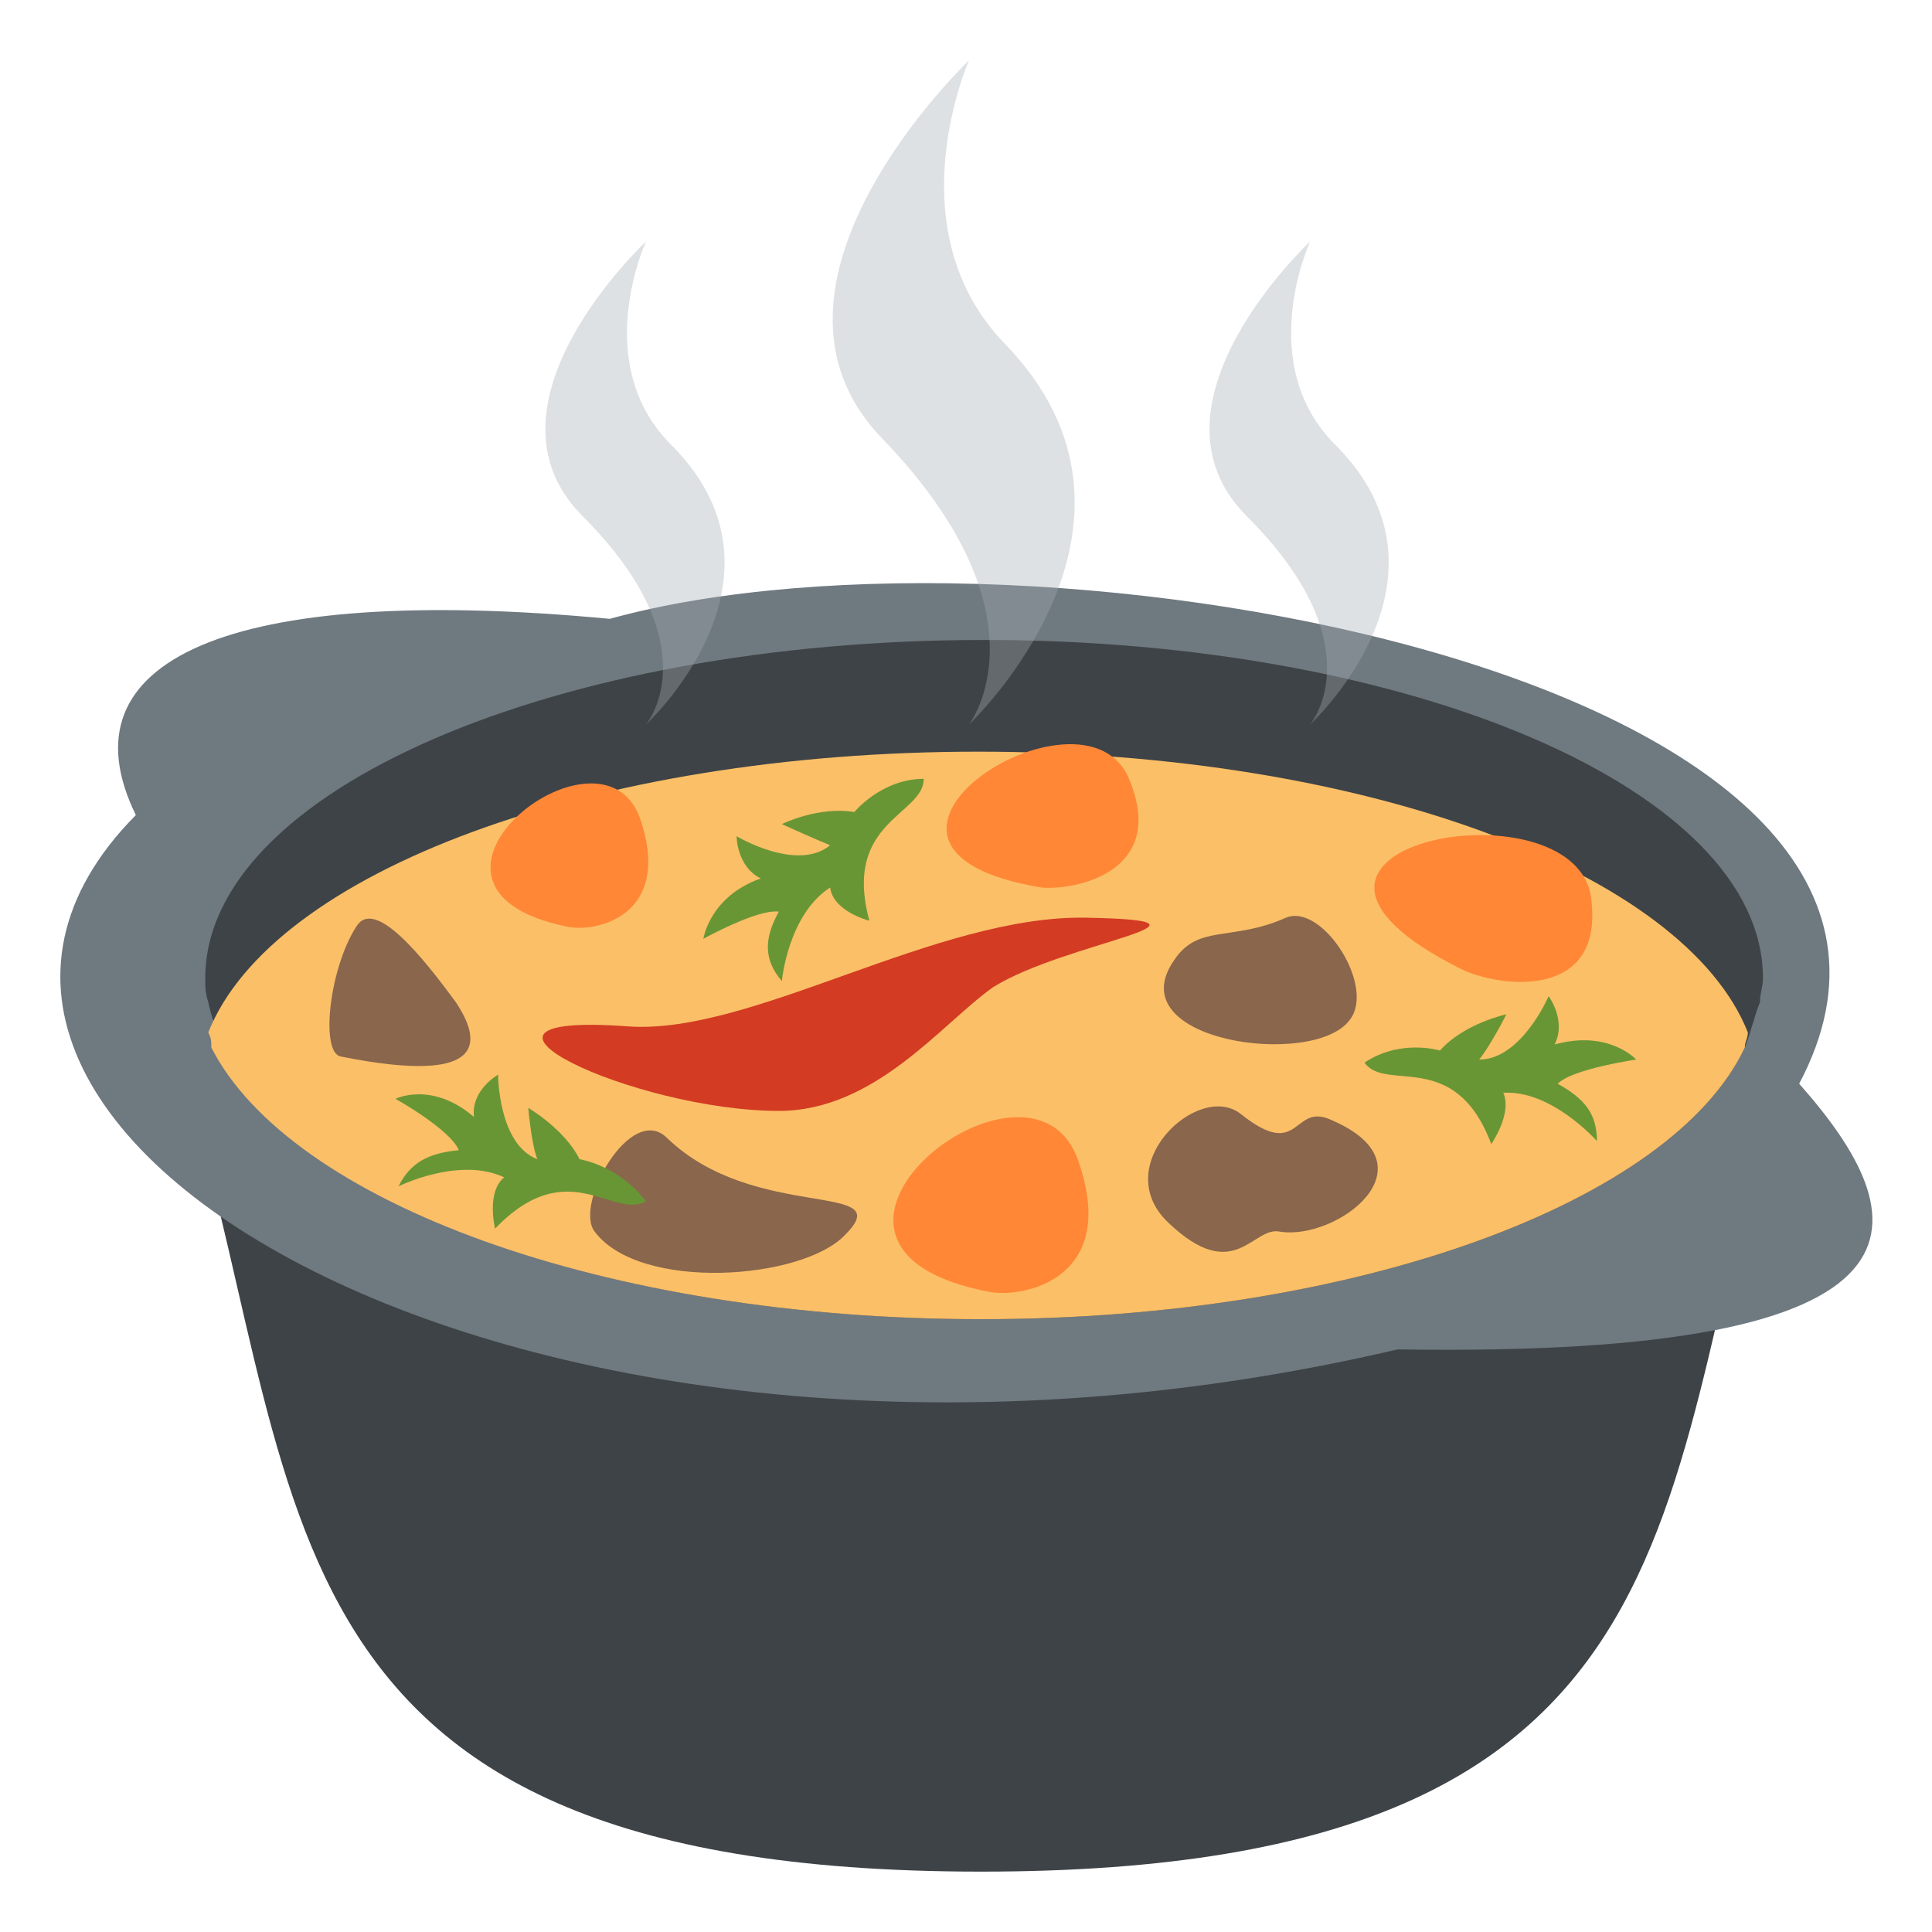 <svg width="64" height="64" viewBox="0 0 64 64" fill="none" xmlns="http://www.w3.org/2000/svg">
<path d="M32.5 44.3C19.3 44.3 8.3 40.2 5.8 34.8C10.4 48.9 7.6 62 32.5 62C57.4 62 54.6 48.9 59.2 34.8C56.7 40.2 45.7 44.3 32.5 44.3Z" fill="#3E4347"/>
<path d="M20.2 20.5C34.3 16.6 66.7 22.5 59.6 35.9C63.5 40.3 64.9 45 46.3 44.7C17.7 51.4 -5.9 37.5 4.5 27C2 21.9 7.5 19.3 20.2 20.5Z" fill="#6F7980"/>
<path d="M32.5 43.7C45 43.7 55.4 39.8 57.8 34.7C58 34.2 58.1 33.7 58.3 33.2C58.3 32.9 58.4 32.7 58.4 32.4C58.4 26.2 46.8 21.2 32.6 21.2C18.4 21.2 6.8 26.2 6.8 32.4C6.8 32.7 6.8 32.9 6.9 33.2C7 33.7 7.2 34.2 7.4 34.7C9.6 39.8 20 43.7 32.5 43.7" fill="#3E4347"/>
<path d="M32.5 43.7C45 43.7 55.4 39.8 57.8 34.7C57.8 34.5 57.9 34.4 57.9 34.2C55.8 28.9 45.2 24.9 32.4 24.9C19.6 24.9 9 28.9 6.9 34.2C7 34.4 7 34.5 7 34.7C9.6 39.8 20 43.7 32.5 43.7Z" fill="#FBBF67"/>
<path d="M36 30.4C31 30.3 24.9 34.3 20.8 34C14 33.5 21 36.8 25.8 36.8C29 36.8 31.2 33.9 32.9 32.7C35.3 31.2 41.2 30.5 36 30.4" fill="#D33B23"/>
<path d="M21.2 27.1C19.9 23.5 12.4 29.4 18.8 30.7C19.8 30.9 22.3 30.3 21.2 27.1Z" fill="#FF8736"/>
<path d="M35.7 38.4C34.1 34 24.8 41.3 32.8 42.8C34 43 37.1 42.3 35.7 38.4Z" fill="#FF8736"/>
<path d="M37.4 25.8C35.9 22.2 26.6 28.1 34.5 29.4C35.6 29.5 38.7 28.9 37.4 25.8Z" fill="#FF8736"/>
<path d="M52.7 29.7C52.1 25.8 40.2 28 48.4 32.1C49.6 32.7 53.2 33.2 52.7 29.7" fill="#FF8736"/>
<path d="M15.1 33.2C14 31.7 12.4 29.7 11.8 30.7C10.9 32.1 10.6 34.9 11.3 35C16.3 36 15.9 34.4 15.1 33.2" fill="#89664C"/>
<path d="M42.6 30.4C40.8 31.2 39.7 30.6 38.9 31.8C37 34.5 43.5 35.4 44.7 33.8C45.6 32.7 43.8 29.9 42.6 30.4" fill="#89664C"/>
<path d="M44.1 37.1C42.8 36.5 43.1 38.5 41.1 36.9C39.7 35.8 36.7 38.6 38.7 40.5C40.9 42.6 41.5 40.6 42.4 40.8C44.3 41.1 47.6 38.6 44.1 37.1" fill="#89664C"/>
<path d="M22.1 37.7C20.9 36.5 19 39.9 19.7 40.8C21.2 42.8 26.6 42.4 28 40.9C29.8 39.1 25 40.5 22.1 37.7Z" fill="#89664C"/>
<path d="M17.5 36.7C17.5 36.7 17.6 37.9 17.8 38.4C16.5 37.9 16.5 35.6 16.5 35.6C16.5 35.6 15.6 36.1 15.7 37C14.3 35.8 13.1 36.4 13.1 36.4C13.1 36.4 14.9 37.4 15.2 38.1C14.2 38.2 13.6 38.5 13.2 39.3C13.2 39.3 15.2 38.3 16.7 39C16.1 39.5 16.4 40.7 16.4 40.7C18.8 38.2 20.3 40.4 21.4 39.8C20.5 38.6 19.2 38.4 19.2 38.4C18.7 37.4 17.5 36.7 17.5 36.7" fill="#699635"/>
<path d="M28.3 26.9C27.1 26.7 25.9 27.3 25.9 27.3C25.9 27.3 27 27.8 27.5 28C26.4 28.9 24.4 27.7 24.4 27.7C24.4 27.7 24.4 28.7 25.2 29.1C23.5 29.7 23.3 31.1 23.3 31.1C23.3 31.1 25.1 30.1 25.8 30.2C25.3 31.1 25.3 31.8 25.9 32.5C25.9 32.5 26.1 30.3 27.5 29.4C27.6 30.2 28.8 30.5 28.8 30.5C27.9 27.2 30.6 27 30.6 25.8C29.2 25.8 28.3 26.9 28.3 26.9" fill="#699635"/>
<path d="M51.6 35.9C52.1 35.4 54.2 35.1 54.2 35.1C54.2 35.1 53.3 34.1 51.5 34.6C51.9 33.8 51.3 33 51.3 33C51.3 33 50.4 35.1 49 35.1C49.4 34.6 49.9 33.6 49.9 33.6C49.9 33.6 48.5 33.9 47.7 34.8C47.7 34.8 46.4 34.4 45.2 35.2C45.9 36.2 48.2 34.7 49.4 37.9C49.4 37.9 50.1 36.9 49.8 36.2C51.4 36.1 52.9 37.8 52.9 37.8C52.9 36.9 52.5 36.4 51.6 35.9" fill="#699635"/>
<g opacity="0.6">
<path opacity="0.6" d="M33.3 11.4C29.6 7.6 32.1 2 32.1 2C32.1 2 24.3 9.4 29.2 14.5C34.9 20.4 32.1 24 32.1 24C32.1 24 39.1 17.4 33.3 11.4" fill="#A6AEB0"/>
<path opacity="0.6" d="M22.3 14.8C19.5 12.1 21.4 8 21.4 8C21.4 8 15.6 13.4 19.3 17.1C23.6 21.4 21.4 24 21.4 24C21.4 24 26.6 19.2 22.3 14.8Z" fill="#A6AEB0"/>
<path opacity="0.6" d="M44.3 14.8C41.5 12.1 43.4 8 43.4 8C43.4 8 37.6 13.4 41.3 17.1C45.6 21.4 43.4 24 43.4 24C43.4 24 48.6 19.2 44.3 14.8Z" fill="#A6AEB0"/>
</g>
</svg>
